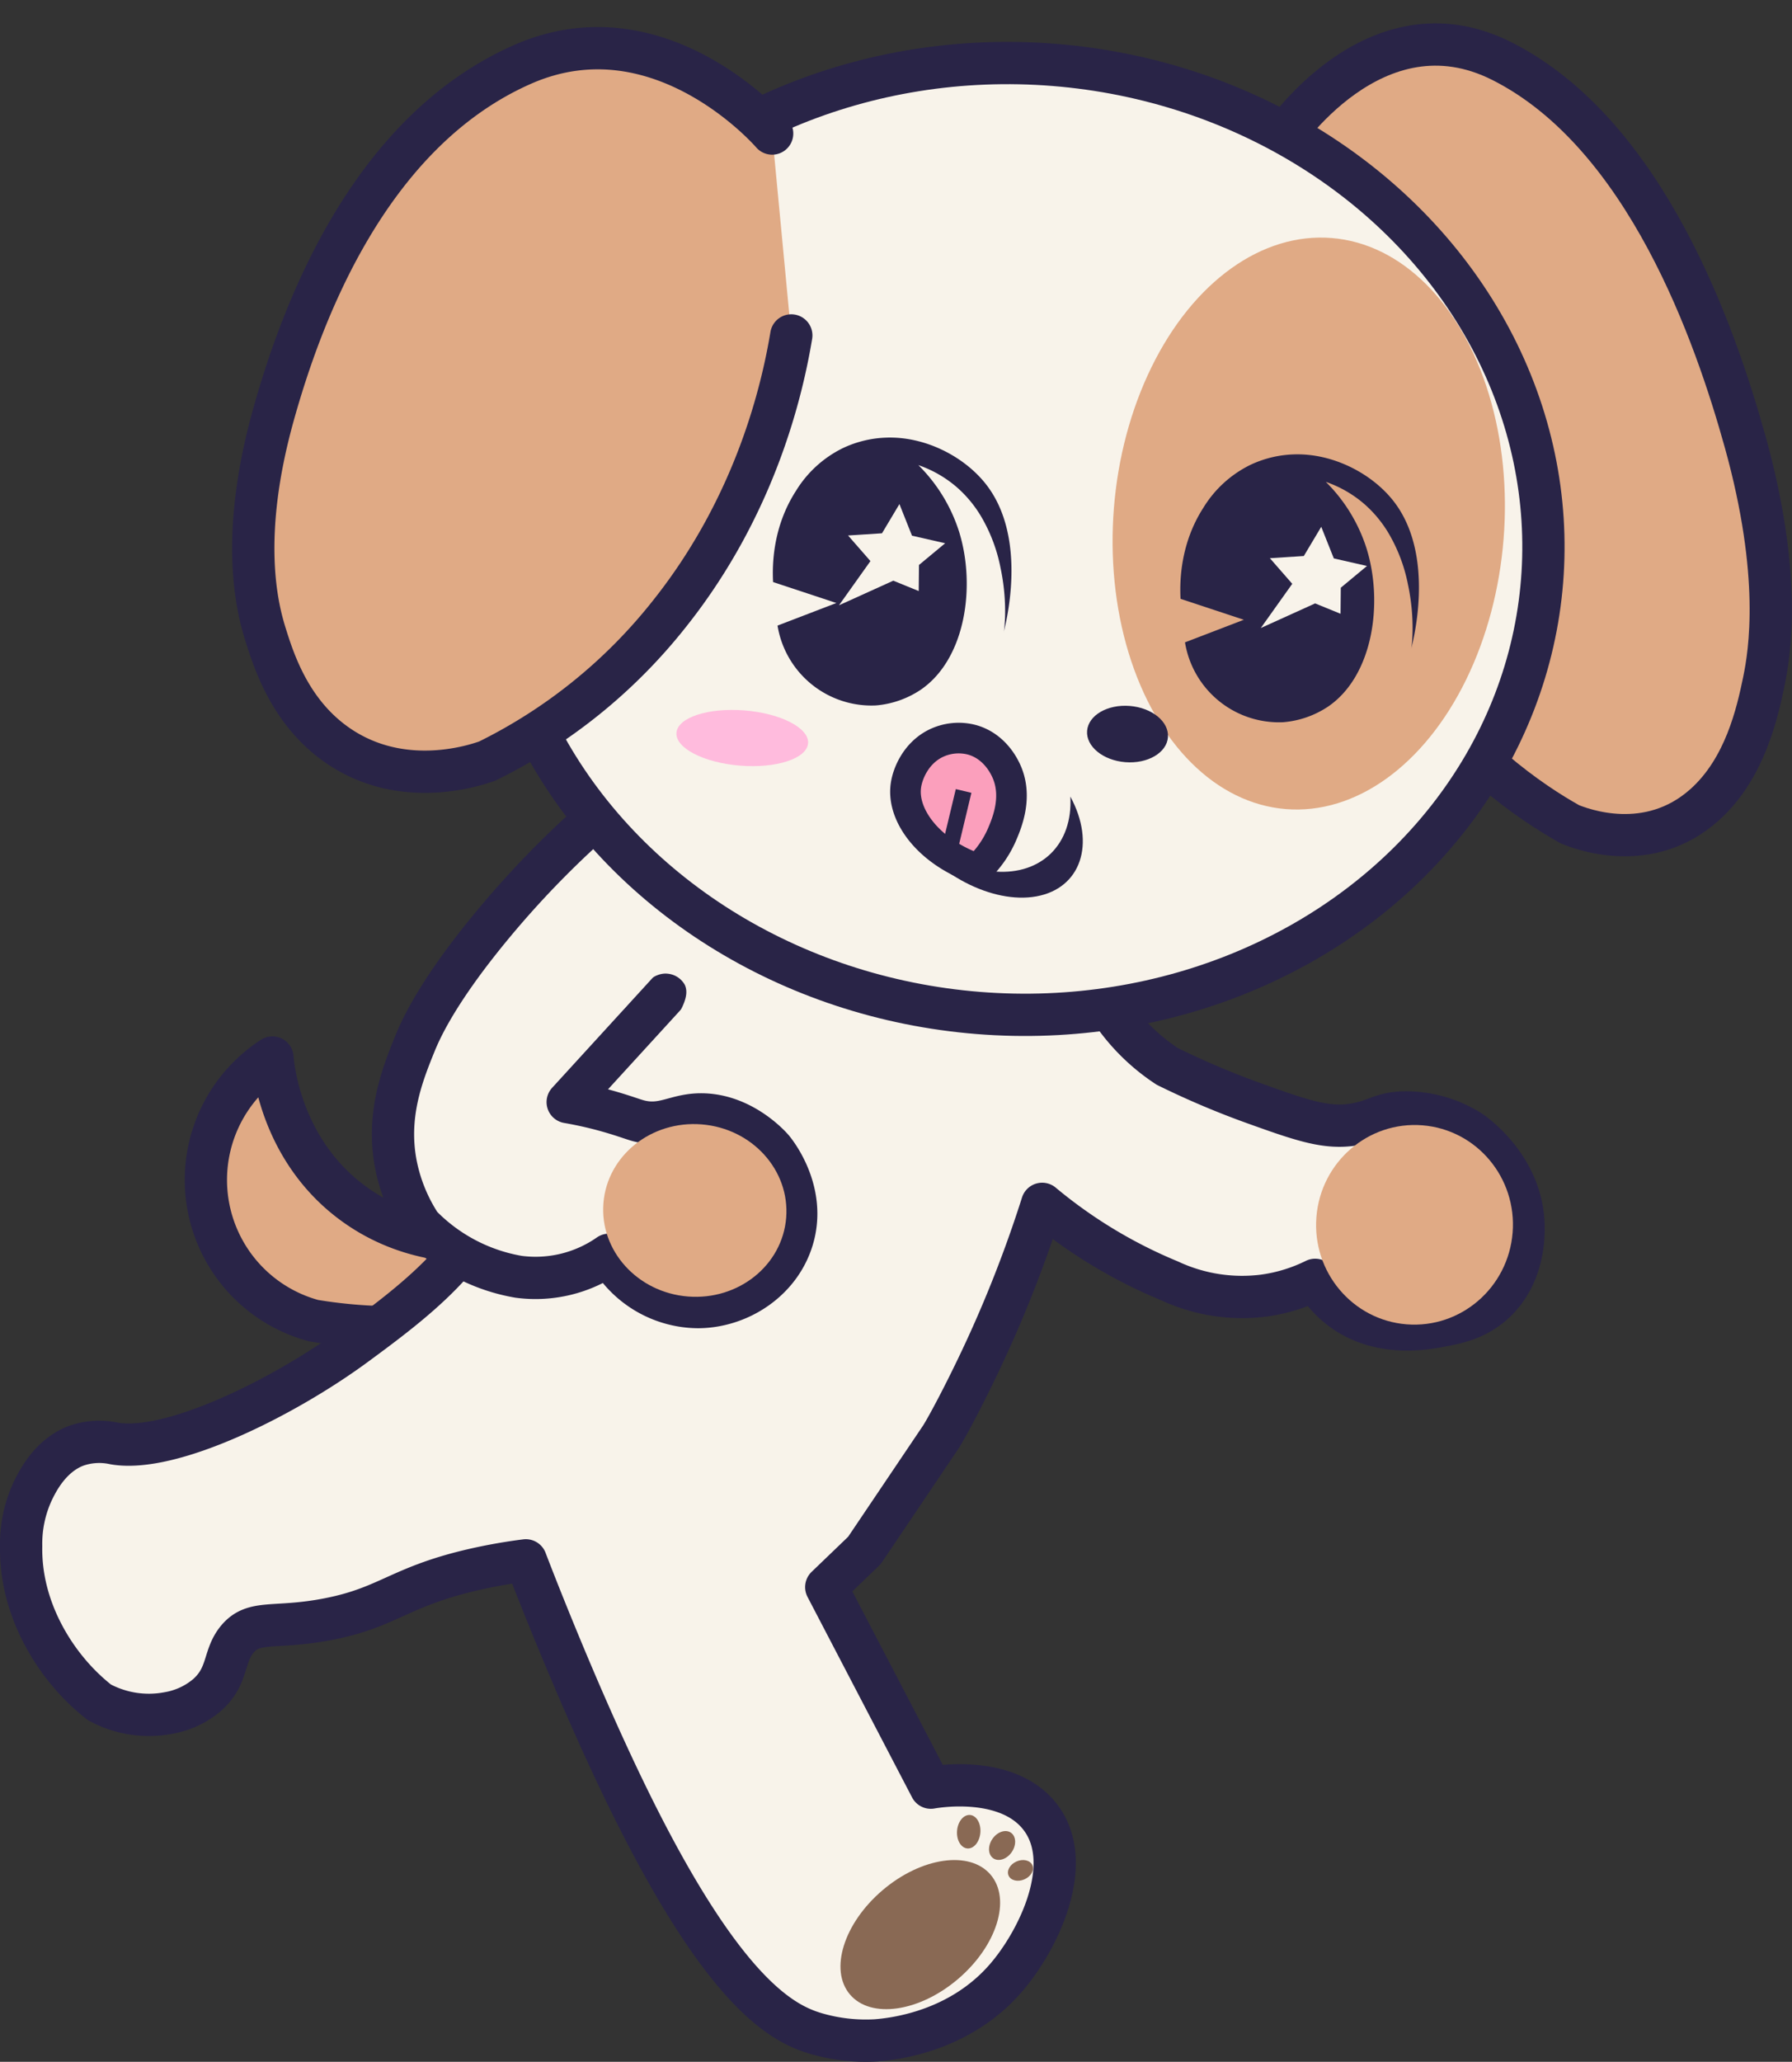 <svg xmlns="http://www.w3.org/2000/svg" width="562.299" height="646.584" viewBox="0 0 562.299 646.584">
  <rect x="0" y="0" width="562.299" height="646.584" fill="#333333" stroke="none"/>
  <g id="그룹_590" data-name="그룹 590" transform="translate(-4144.976 -1374.905)">
    <path id="패스_928" data-name="패스 928" d="M4301.572,1774.241c-5.051.548-24.741,2.085-43.246-11.1-23.014-16.4-25.677-42.378-26.006-46.218a45.712,45.712,0,0,0,12.914,82.515,155.023,155.023,0,0,0,44.057.982c27.029-3.307,55.972-14.262,55.089-20.2C4343.945,1777.29,4336.074,1774.232,4301.572,1774.241Z" transform="translate(-1.855 -10.377)" fill="#e0aa85" stroke="#292447" stroke-linecap="round" stroke-linejoin="round" stroke-width="13.262"/>
    <path id="패스_929" data-name="패스 929" d="M4482.966,1667.187a62.625,62.625,0,0,0,28.265,49.794,261.563,261.563,0,0,0,27.088,11.506c15.059,5.411,22.762,8.09,31.288,6.749,7.277-1.144,8.567-3.633,16.008-3.81a37.816,37.816,0,0,1,20.746,5.905c.733.48,16.586,11.238,16.679,30.193.013,2.728.073,14.945-9.093,23.462-5.746,5.338-12.208,6.521-17.576,7.5-4.383.8-18.75,3.433-30.546-5.417a31.953,31.953,0,0,1-8.179-9.142,52.147,52.147,0,0,1-16.1,4.935,53.884,53.884,0,0,1-29.619-4.636,154.359,154.359,0,0,1-39.939-24.134,392.124,392.124,0,0,1-19.187,48.823c-6.258,13.221-11.4,22.5-12.709,24.445l-23.887,35.432-11.966,11.491,32.814,62.89c2.241-.394,23.58-3.85,33.893,8.655,11.886,14.413.1,39.086-10.493,51.217-14.569,16.685-35,18.946-40.6,19.382a55.947,55.947,0,0,1-18.508-2.048c-10.509-3.036-29.632-12.094-61.355-78.19-15.9-33.12-30.018-70.3-30.018-70.3-3.34.419-8.465,1.165-14.629,2.507-25.1,5.465-28.014,12.234-47.679,15.986-16.59,3.165-23.032-.029-28.226,6.227-4.462,5.377-2.727,11.376-9.312,17.362a25.27,25.27,0,0,1-12.347,5.8,32.581,32.581,0,0,1-21.642-3.376,64.773,64.773,0,0,1-10.111-9.918c-3.027-3.7-14.8-18.535-14.413-39.066a38.985,38.985,0,0,1,3.645-17.248c1.385-2.852,5.378-11.076,13.584-14.19a21.875,21.875,0,0,1,11.942-.741c17.867,3.141,53.234-14.455,75.455-30.736,20.39-14.941,36.5-27.668,45.275-49.563,6.12-15.269,6.087-28.743,19.594-48.845a146.019,146.019,0,0,1,10.093-12.977c9.706-11.974,21.465-31.488,28.762-63.924Z" transform="translate(0 -7.658)" fill="#f8f3ea" stroke="#292447" stroke-linecap="round" stroke-linejoin="round" stroke-width="13.262"/>
    <path id="패스_930" data-name="패스 930" d="M4638.99,1731.4" transform="translate(-15.103 -10.826)" fill="#f8f3ea" stroke="#f37" stroke-miterlimit="10" stroke-width="1.829"/>
    <path id="패스_931" data-name="패스 931" d="M4340.588,1635.11a298.655,298.655,0,0,0-37.4,37.763c-17.3,20.875-22.519,32.808-24.312,37.219-4,9.849-8.989,22.591-5.874,38.163a53.648,53.648,0,0,0,7.715,18.714,55.992,55.992,0,0,0,30.695,16.163,40.263,40.263,0,0,0,28.382-6.895,32.427,32.427,0,0,0,28.11,16.4c12.678-.131,25.309-8.166,29.365-21,4.85-15.344-5.585-27.972-6.151-28.633-.527-.616-8.96-10.191-21.292-10.765-9.059-.421-12.873,4.358-21.434,1.79-1.828-.547-5.178-1.811-10.551-3.256-2-.538-4.26-1.088-6.8-1.616-1.785-.371-3.253-.637-4.2-.8l33.511-36.641q10.025-7.856,20.048-15.714c27.808-17.082,27.839-25.732,27.086-28.731C4403.8,1632.581,4351.536,1634.6,4340.588,1635.11Z" transform="translate(-3.731 -7.83)" fill="#f8f3ea" stroke="#292447" stroke-linecap="round" stroke-linejoin="round" stroke-width="13.262"/>
    <path id="패스_932" data-name="패스 932" d="M4337.707,1831.942" transform="translate(-5.767 -13.942)" fill="#f8f3ea" stroke="#f37" stroke-miterlimit="10" stroke-width="1.829"/>
    <path id="패스_933" data-name="패스 933" d="M4386.638,1682.253q-3.1-1.446-6.279-2.879-5.1-2.3-10.081-4.408l-30.823,24.934c1.25.858,3.594,2.184,5.74,1.422,1.055-.375,1.529-1.065,3.336-3.357a52.091,52.091,0,0,1,4.861-5.787c1.329-1.114,3.891-3.262,7.1-2.825a6.9,6.9,0,0,1,5.134,3.381c2.385,4.771-4.141,11.3-2.92,12.585.83.875,5-.911,18.361-11.012Q4383.856,1688.28,4386.638,1682.253Z" transform="translate(-5.821 -9.077)" fill="#f8f3ea"/>
    <ellipse id="타원_207" data-name="타원 207" cx="28.977" cy="18.278" rx="28.977" ry="18.278" transform="translate(4399.837 1986.474) rotate(-40.421)" fill="#896954"/>
    <path id="패스_934" data-name="패스 934" d="M4559.3,1419.183s29.468-45.143,69.576-24.859c45.255,22.887,67.015,86.091,76.279,119.4,11.585,41.664,7.775,65.849,5.848,75.115-2.042,9.817-5.9,27.337-18.621,38.69-17.567,15.676-38.576,7.582-42.239,6.087-12.49-7.008-33.96-21.558-54.143-50.051-26.252-37.065-35.513-76.8-38.856-94.9" transform="translate(-12.567 -0.218)" fill="#e0aa85" stroke="#292447" stroke-linecap="round" stroke-linejoin="round" stroke-width="13.262"/>
    <ellipse id="타원_208" data-name="타원 208" cx="149.132" cy="165.536" rx="149.132" ry="165.536" transform="translate(4286.931 1679.356) rotate(-85.421)" fill="#f8f3ea" stroke="#292447" stroke-linecap="round" stroke-linejoin="round" stroke-width="13.262"/>
    <ellipse id="타원_209" data-name="타원 209" cx="89.834" cy="61.33" rx="89.834" ry="61.33" transform="translate(4487.332 1623.742) rotate(-85.421)" fill="#e0aa85"/>
    <path id="패스_935" data-name="패스 935" d="M4467.465,1577.354c.067,0,1.447-8.783-1.02-20.319a50.922,50.922,0,0,0-5.357-14.75,38.043,38.043,0,0,0-8.2-10.308,36.646,36.646,0,0,0-12.2-7.049,51.1,51.1,0,0,1,12.8,20.95c5.237,16.931,2.072,39.735-11.979,49.438a29.7,29.7,0,0,1-14.172,4.977,29.884,29.884,0,0,1-30.842-25.043l18.468-7.082-19.866-6.572c-.292-5.563-.068-17.375,7.2-28.621a35.622,35.622,0,0,1,14.685-13.371,34.384,34.384,0,0,1,13.69-3.3c12.069-.4,23.977,5.793,30.751,14.021,14.572,17.7,5.917,47.027,6.042,47.031" transform="translate(-7.543 -4.16)" fill="#292447"/>
    <path id="패스_936" data-name="패스 936" d="M4599.408,1582.78c.067,0,1.447-8.783-1.019-20.319a50.968,50.968,0,0,0-5.357-14.75,38.043,38.043,0,0,0-8.2-10.308,36.673,36.673,0,0,0-12.2-7.049,51.075,51.075,0,0,1,12.8,20.95c5.238,16.931,2.072,39.735-11.979,49.438a29.7,29.7,0,0,1-14.173,4.977,29.884,29.884,0,0,1-30.841-25.042l18.468-7.082-19.866-6.572c-.291-5.563-.068-17.375,7.2-28.621a35.618,35.618,0,0,1,14.684-13.371,34.371,34.371,0,0,1,13.691-3.3c12.068-.4,23.977,5.792,30.752,14.02,14.572,17.7,5.918,47.027,6.041,47.031" transform="translate(-11.632 -4.328)" fill="#292447"/>
    <path id="패스_937" data-name="패스 937" d="M4496.787,1610.939c-.389,4.869,4.973,9.273,11.977,9.834s13-2.933,13.388-7.8-4.971-9.272-11.976-9.833-13,2.933-13.389,7.8" transform="translate(-10.695 -6.85)" fill="#292447"/>
    <path id="패스_938" data-name="패스 938" d="M4435.408,1537.812l-5.471,9.16-10.646.686,7.021,8.033-9.873,13.862,17.044-7.719,7.979,3.251.081-8.175,8.209-6.813-10.4-2.372Z" transform="translate(-8.207 -4.827)" fill="#f8f3ea"/>
    <path id="패스_939" data-name="패스 939" d="M4572,1545.167l-5.47,9.159-10.646.686,7.021,8.033-9.873,13.863,17.045-7.72,7.978,3.251.081-8.174,8.209-6.813-10.4-2.372Z" transform="translate(-12.439 -5.055)" fill="#f8f3ea"/>
    <path id="패스_940" data-name="패스 940" d="M4489.711,1632.474c8.061,14.855,3.235,28.79-10.679,31.3-13.717,2.476-31.919-6.936-41.062-21.348,1.9,1.7,14.294,12.56,28.337,13.567C4480.507,1657.012,4490.54,1647.541,4489.711,1632.474Z" transform="translate(-8.874 -7.76)" fill="#292447"/>
    <path id="패스_941" data-name="패스 941" d="M4389.593,1417.034s-34.968-40.742-78.3-21.685c-48.894,21.5-69.684,79.434-78.2,109.935-10.65,38.148-5.174,60.145-2.558,68.565,2.772,8.922,7.953,24.841,22.626,35.012,20.26,14.044,43.089,6.369,47.067,4.954a166.415,166.415,0,0,0,57.314-46.394c27.125-34.161,35.3-70.523,38.06-87.065" transform="translate(-2.33 -0.255)" fill="#e0aa85" stroke="#292447" stroke-linecap="round" stroke-linejoin="round" stroke-width="13.262"/>
    <ellipse id="타원_210" data-name="타원 210" cx="8.684" cy="20.715" rx="8.684" ry="20.715" transform="translate(4356.544 1613.352) rotate(-85.421)" fill="#fbd"/>
    <ellipse id="타원_211" data-name="타원 211" cx="4.879" cy="3.67" rx="4.879" ry="3.67" transform="translate(4453.624 1955.587) rotate(-55.421)" fill="#896954"/>
    <ellipse id="타원_212" data-name="타원 212" cx="4.076" cy="3.066" rx="4.076" ry="3.066" transform="translate(4460.226 1960.268) rotate(-23.393)" fill="#896954"/>
    <ellipse id="타원_213" data-name="타원 213" cx="5.266" cy="3.67" rx="5.266" ry="3.67" transform="translate(4444.862 1954.285) rotate(-85.421)" fill="#896954"/>
    <ellipse id="타원_214" data-name="타원 214" cx="31.304" cy="30.881" rx="31.304" ry="30.881" transform="translate(4555.544 1787.747) rotate(-85.421)" fill="#e0aa85"/>
    <ellipse id="타원_215" data-name="타원 215" cx="27.074" cy="28.766" rx="27.074" ry="28.766" transform="translate(4332.156 1779.193) rotate(-85.421)" fill="#e0aa85"/>
    <path id="패스_942" data-name="패스 942" d="M4460.618,1654.613a32.4,32.4,0,0,0,7.7-10.96c1.479-3.485,5.093-12,1.095-20.214-.623-1.28-3.584-7.361-10.476-9.33a16.388,16.388,0,0,0-11.6,1.159c-5.959,3.012-8.649,9.149-9.223,13.1C4436.722,1637.927,4445.542,1649.431,4460.618,1654.613Z" transform="translate(-8.874 -7.173)" fill="#fb9fbc" stroke="#292447" stroke-linecap="round" stroke-linejoin="round" stroke-width="9.603"/>
    <line id="선_90" data-name="선 90" x1="5.067" y2="21.169" transform="translate(4442.27 1622.95)" fill="none" stroke="#292447" stroke-miterlimit="10" stroke-width="5.03"/>
  </g>
</svg>

